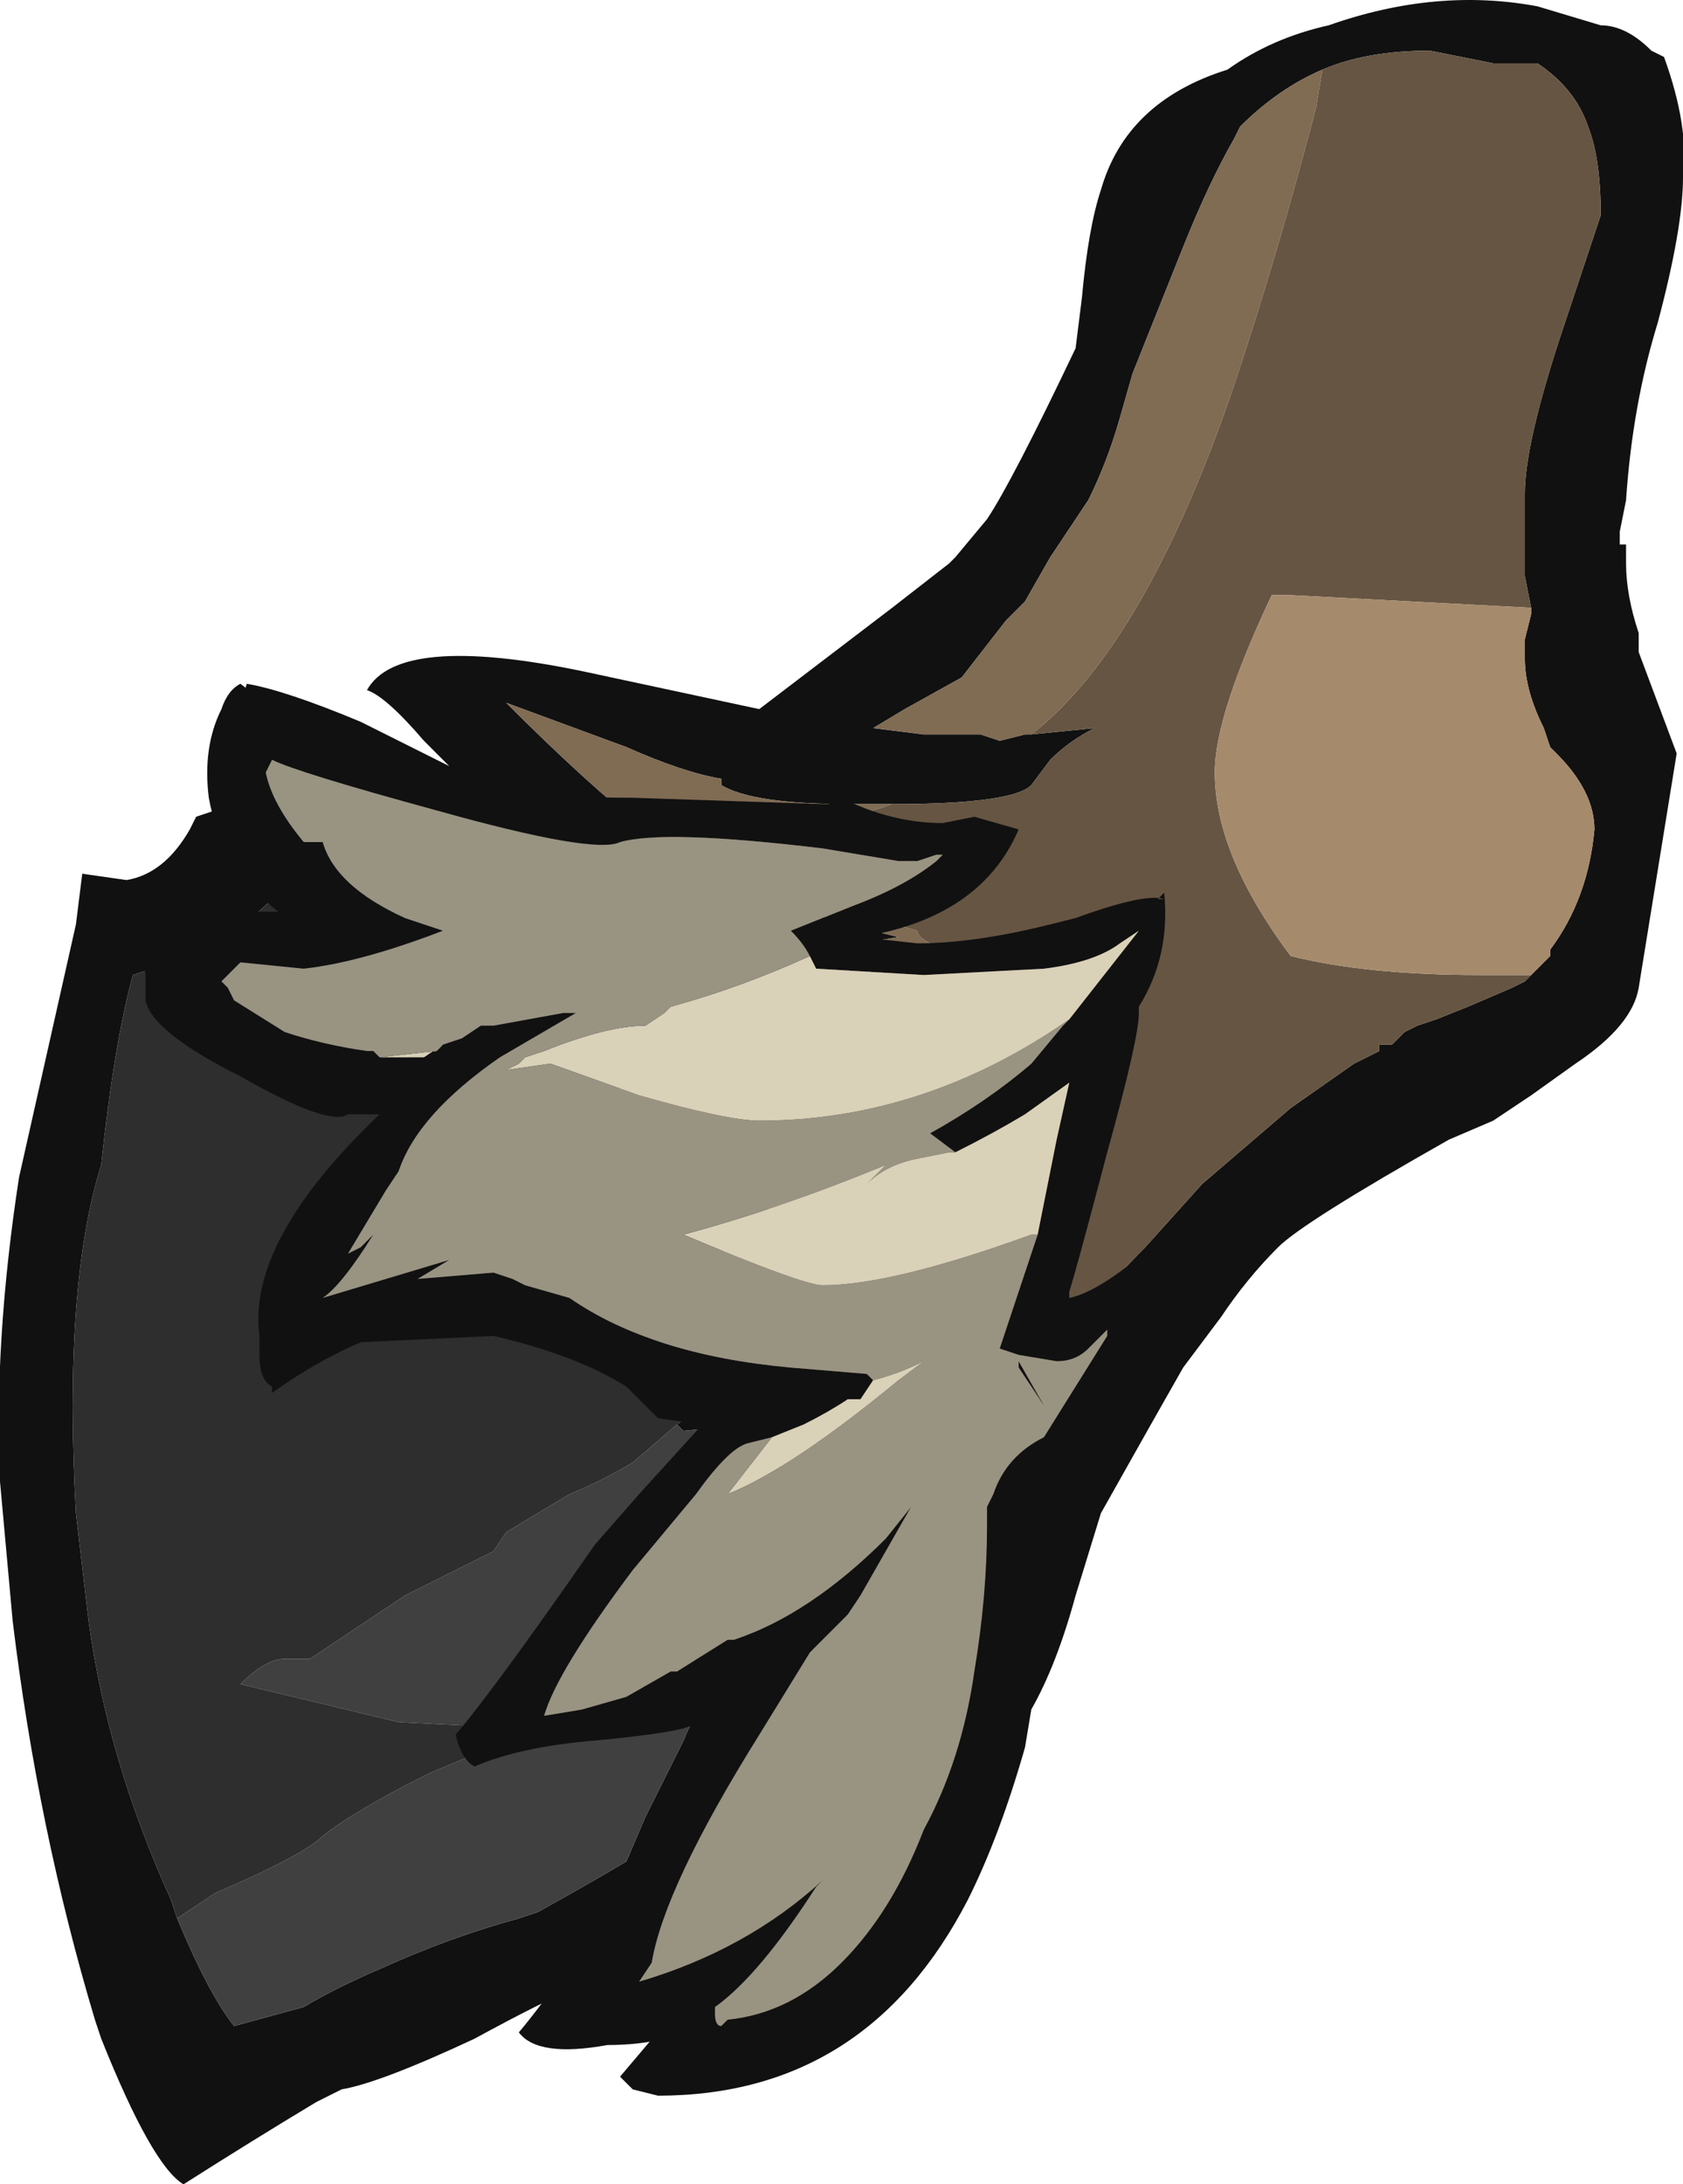 <?xml version="1.0" encoding="UTF-8" standalone="no"?>
<svg xmlns:ffdec="https://www.free-decompiler.com/flash" xmlns:xlink="http://www.w3.org/1999/xlink" ffdec:objectType="frame" height="120.75px" width="93.1px" xmlns="http://www.w3.org/2000/svg">
  <g transform="matrix(1.0, 0.0, 0.0, 1.0, 58.8, 122.15)">
    <use ffdec:characterId="148" height="17.25" transform="matrix(7.0, 0.0, 0.0, 7.0, -58.8, -122.15)" width="13.3" xlink:href="#shape0"/>
  </g>
  <defs>
    <g id="shape0" transform="matrix(1.0, 0.0, 0.0, 1.0, 8.4, 17.45)">
      <path d="M-0.25 -11.65 L0.25 -11.7 Q0.05 -11.6 -0.1 -11.45 L-0.25 -11.25 Q-0.4 -11.1 -1.35 -11.1 L-1.7 -11.1 Q-2.45 -11.1 -2.7 -11.25 L-2.7 -11.3 Q-3.0 -11.35 -3.45 -11.55 L-4.4 -11.9 Q-3.75 -11.25 -3.3 -10.9 L-2.75 -10.55 Q-2.15 -10.25 -1.3 -10.05 L-1.6 -10.0 -3.5 -8.85 -1.95 -8.25 -3.35 -6.95 -6.25 -10.35 Q-6.5 -10.1 -6.9 -9.9 L-7.35 -9.75 Q-7.5 -9.2 -7.6 -8.25 -7.9 -7.3 -7.8 -5.5 L-7.7 -4.65 Q-7.55 -3.55 -7.05 -2.45 L-7.0 -2.3 Q-6.75 -1.7 -6.55 -1.45 L-6.0 -1.6 Q-5.75 -1.75 -5.4 -1.9 -4.85 -2.15 -4.3 -2.3 L-4.15 -2.35 Q-3.7 -2.6 -3.45 -2.75 L-3.3 -3.1 -3.0 -3.7 Q-2.9 -3.95 -2.75 -4.15 L-3.35 -4.85 -1.75 -4.35 -2.3 -2.7 0.25 -7.15 Q0.4 -7.35 0.65 -7.6 L1.1 -8.1 1.8 -8.7 2.3 -9.05 2.5 -9.15 2.5 -9.2 2.6 -9.2 2.7 -9.3 2.8 -9.35 2.95 -9.4 3.2 -9.5 3.55 -9.65 3.65 -9.7 3.7 -9.75 3.85 -9.9 3.85 -9.95 Q4.15 -10.35 4.2 -10.9 4.2 -11.2 3.9 -11.5 L3.85 -11.55 3.8 -11.7 Q3.65 -12.0 3.65 -12.25 L3.65 -12.4 3.7 -12.6 3.7 -12.65 3.65 -12.9 3.65 -13.55 Q3.65 -13.95 3.95 -14.85 L4.25 -15.75 Q4.25 -16.2 4.15 -16.45 4.05 -16.75 3.75 -16.95 L3.4 -16.95 2.9 -17.05 Q2.4 -17.05 2.05 -16.9 1.7 -16.75 1.4 -16.45 L1.35 -16.35 Q1.15 -16.0 0.95 -15.5 L0.55 -14.5 0.45 -14.15 Q0.35 -13.8 0.2 -13.5 L-0.1 -13.05 -0.3 -12.7 -0.45 -12.55 -0.8 -12.1 -1.25 -11.85 -1.5 -11.7 -1.1 -11.65 -0.65 -11.65 -0.5 -11.6 -0.3 -11.65 -0.25 -11.65 M-2.75 -6.45 L-2.25 -6.2 -2.2 -5.45 -2.8 -5.3 -2.5 -6.2 -3.0 -6.15 -3.05 -6.2 -2.8 -6.4 -2.75 -6.45 M1.3 -16.9 Q1.65 -17.15 2.1 -17.25 2.95 -17.55 3.75 -17.4 L4.25 -17.25 Q4.45 -17.25 4.65 -17.05 L4.75 -17.0 Q4.95 -16.45 4.9 -16.05 4.9 -15.65 4.7 -14.9 4.5 -14.25 4.45 -13.5 L4.4 -13.25 4.4 -13.15 4.45 -13.15 4.45 -13.0 Q4.45 -12.75 4.55 -12.45 L4.55 -12.3 4.85 -11.5 4.55 -9.65 Q4.5 -9.35 4.05 -9.05 L3.7 -8.8 Q3.55 -8.7 3.4 -8.6 L3.05 -8.45 Q1.9 -7.8 1.7 -7.6 1.45 -7.35 1.25 -7.05 L0.95 -6.65 Q0.75 -6.3 0.3 -5.5 L0.1 -4.85 Q-0.05 -4.3 -0.25 -3.95 L-0.3 -3.65 Q-0.5 -2.95 -0.75 -2.45 -1.55 -0.9 -3.2 -0.9 L-3.4 -0.95 -3.5 -1.05 -2.95 -1.7 -3.85 -1.75 Q-4.1 -1.65 -4.65 -1.35 -5.4 -1.0 -5.7 -0.95 -5.8 -0.9 -5.9 -0.85 -6.4 -0.55 -6.95 -0.2 -7.2 -0.35 -7.6 -1.35 L-7.65 -1.5 Q-8.1 -3.0 -8.3 -4.65 L-8.4 -5.75 Q-8.45 -6.85 -8.25 -8.15 L-7.8 -10.15 -7.75 -10.55 -7.4 -10.5 Q-7.1 -10.55 -6.9 -10.9 L-6.85 -11.0 -6.55 -11.1 -6.55 -11.7 -6.45 -12.05 Q-6.15 -12.0 -5.55 -11.75 L-4.85 -11.4 -5.05 -11.6 Q-5.35 -11.95 -5.5 -12.0 -5.25 -12.45 -3.8 -12.15 L-2.4 -11.85 -1.35 -12.65 -0.9 -13.0 -0.85 -13.05 -0.6 -13.35 Q-0.4 -13.65 0.1 -14.7 L0.15 -15.1 Q0.2 -15.65 0.3 -15.95 0.5 -16.65 1.3 -16.9" fill="#111111" fill-rule="evenodd" stroke="none"/>
      <path d="M-0.25 -11.65 Q0.65 -12.35 1.35 -14.4 1.7 -15.45 2.0 -16.6 L2.05 -16.9 Q2.4 -17.05 2.9 -17.05 L3.4 -16.95 3.75 -16.95 Q4.05 -16.75 4.15 -16.45 4.25 -16.2 4.25 -15.75 L3.95 -14.85 Q3.65 -13.95 3.65 -13.55 L3.65 -12.9 3.7 -12.65 1.8 -12.75 1.65 -12.75 Q1.2 -11.8 1.2 -11.35 1.2 -10.7 1.8 -9.9 2.4 -9.75 3.3 -9.75 L3.7 -9.75 3.65 -9.7 3.55 -9.65 3.2 -9.5 2.95 -9.4 2.8 -9.35 2.7 -9.3 2.6 -9.2 2.5 -9.2 2.5 -9.15 2.3 -9.05 1.8 -8.7 1.1 -8.1 0.65 -7.6 Q0.4 -7.35 0.25 -7.15 L-2.3 -2.7 -1.75 -4.35 -3.35 -4.85 -3.15 -5.0 -2.2 -5.45 -2.25 -6.2 -2.75 -6.45 -2.65 -6.55 -1.95 -8.25 -3.5 -8.85 -1.05 -10.0 Q-1.15 -10.05 -1.15 -10.1 L-2.75 -10.55 -3.3 -10.9 -2.7 -10.9 Q-1.9 -10.9 -1.35 -11.1 -0.4 -11.1 -0.25 -11.25 L-0.1 -11.45 Q0.05 -11.6 0.25 -11.7 L-0.25 -11.65" fill="#665542" fill-rule="evenodd" stroke="none"/>
      <path d="M3.7 -9.75 L3.3 -9.75 Q2.4 -9.75 1.8 -9.9 1.2 -10.7 1.2 -11.35 1.2 -11.8 1.65 -12.75 L1.8 -12.75 3.7 -12.65 3.7 -12.6 3.65 -12.4 3.65 -12.25 Q3.65 -12.0 3.8 -11.7 L3.85 -11.55 3.9 -11.5 Q4.2 -11.2 4.2 -10.9 4.15 -10.35 3.85 -9.95 L3.85 -9.9 3.7 -9.75" fill="#a68a6c" fill-rule="evenodd" stroke="none"/>
      <path d="M-3.15 -5.0 L-3.35 -4.85 -2.75 -4.15 Q-2.9 -3.95 -3.0 -3.7 L-3.3 -3.1 -3.45 -2.75 Q-3.7 -2.6 -4.15 -2.35 L-4.3 -2.3 Q-4.85 -2.15 -5.4 -1.9 -5.75 -1.75 -6.0 -1.6 L-6.55 -1.45 Q-6.75 -1.7 -7.0 -2.3 L-6.7 -2.5 Q-6.0 -2.8 -5.85 -2.95 -5.6 -3.15 -5.0 -3.45 -4.15 -3.8 -4.1 -3.85 L-4.25 -3.8 -5.25 -3.85 -6.5 -4.15 Q-6.3 -4.35 -6.15 -4.35 L-5.95 -4.35 -5.2 -4.85 -4.5 -5.2 -4.4 -5.35 -3.9 -5.65 Q-3.65 -5.75 -3.4 -5.9 L-3.05 -6.2 -3.0 -6.15 -2.5 -6.2 -2.8 -5.3 -3.15 -5.0" fill="#404040" fill-rule="evenodd" stroke="none"/>
      <path d="M2.05 -16.9 L2.0 -16.6 Q1.7 -15.45 1.35 -14.4 0.65 -12.35 -0.25 -11.65 L-0.3 -11.65 -0.5 -11.6 -0.65 -11.65 -1.1 -11.65 -1.5 -11.7 -1.25 -11.85 -0.8 -12.1 -0.45 -12.55 -0.3 -12.7 -0.1 -13.05 0.2 -13.5 Q0.35 -13.8 0.45 -14.15 L0.55 -14.5 0.95 -15.5 Q1.15 -16.0 1.35 -16.35 L1.4 -16.45 Q1.7 -16.75 2.05 -16.9 M-1.35 -11.1 Q-1.9 -10.9 -2.7 -10.9 L-3.3 -10.9 Q-3.75 -11.25 -4.4 -11.9 L-3.45 -11.55 Q-3.0 -11.35 -2.7 -11.3 L-2.7 -11.25 Q-2.45 -11.1 -1.7 -11.1 L-1.35 -11.1 M-2.75 -10.55 L-1.15 -10.1 Q-1.15 -10.05 -1.05 -10.0 L-3.5 -8.85 -1.6 -10.0 -1.3 -10.05 Q-2.15 -10.25 -2.75 -10.55 M-1.95 -8.25 L-2.65 -6.55 -3.35 -6.95 -1.95 -8.25 M-2.2 -5.45 L-3.15 -5.0 -2.8 -5.3 -2.2 -5.45 M-1.75 -4.35 L-2.3 -2.7 -1.75 -4.35" fill="#806b53" fill-rule="evenodd" stroke="none"/>
      <path d="M-2.65 -6.55 L-2.75 -6.45 -2.8 -6.4 -3.05 -6.2 -3.4 -5.9 Q-3.65 -5.75 -3.9 -5.65 L-4.4 -5.35 -4.5 -5.2 -5.2 -4.85 -5.95 -4.35 -6.15 -4.35 Q-6.3 -4.35 -6.5 -4.15 L-5.25 -3.85 -4.25 -3.8 -4.1 -3.85 Q-4.15 -3.8 -5.0 -3.45 -5.6 -3.15 -5.85 -2.95 -6.0 -2.8 -6.7 -2.5 L-7.0 -2.3 -7.05 -2.45 Q-7.55 -3.55 -7.7 -4.65 L-7.8 -5.5 Q-7.9 -7.3 -7.6 -8.25 -7.5 -9.2 -7.35 -9.75 L-6.9 -9.9 Q-6.5 -10.1 -6.25 -10.35 L-3.35 -6.95 -2.65 -6.55" fill="#2e2e2e" fill-rule="evenodd" stroke="none"/>
      <path d="M-0.85 -8.35 L-1.05 -8.5 Q-0.6 -8.75 -0.25 -9.05 L0.0 -9.35 0.05 -9.4 0.6 -10.1 0.45 -10.0 Q0.25 -9.85 -0.15 -9.8 L-1.1 -9.75 -1.95 -9.8 -2.0 -9.9 Q-2.05 -10.0 -2.15 -10.1 L-1.65 -10.3 Q-1.25 -10.45 -1.0 -10.65 L-0.95 -10.7 -1.0 -10.7 -1.15 -10.65 -1.3 -10.65 -1.9 -10.75 Q-3.15 -10.9 -3.5 -10.8 -3.7 -10.7 -4.95 -11.05 -6.05 -11.35 -6.25 -11.45 L-6.3 -11.35 Q-6.25 -11.1 -6.0 -10.8 L-5.85 -10.8 Q-5.75 -10.45 -5.2 -10.2 L-4.9 -10.1 Q-5.55 -9.85 -6.0 -9.8 L-6.5 -9.85 -6.65 -9.7 -6.6 -9.65 -6.55 -9.55 -6.15 -9.3 Q-5.85 -9.2 -5.5 -9.15 L-5.45 -9.15 -5.4 -9.1 -5.05 -9.1 -4.9 -9.2 -4.75 -9.25 -4.6 -9.35 -4.5 -9.35 -3.95 -9.45 -3.85 -9.45 -4.45 -9.1 Q-5.1 -8.65 -5.25 -8.2 L-5.35 -8.05 -5.65 -7.55 -5.55 -7.6 -5.45 -7.7 Q-5.7 -7.3 -5.85 -7.2 L-4.85 -7.5 -5.1 -7.35 -4.5 -7.4 -4.35 -7.35 -4.25 -7.3 -3.9 -7.2 Q-3.25 -6.75 -2.15 -6.65 L-1.55 -6.6 -1.5 -6.55 -1.6 -6.4 -1.7 -6.4 Q-1.85 -6.3 -2.05 -6.2 L-2.3 -6.1 -2.5 -6.05 Q-2.65 -6.0 -2.9 -5.65 L-3.4 -5.05 Q-4.0 -4.25 -4.1 -3.9 L-3.8 -3.95 -3.45 -4.05 -3.1 -4.25 -3.05 -4.25 -2.65 -4.5 -2.6 -4.5 Q-2.0 -4.7 -1.4 -5.3 L-1.2 -5.55 -1.6 -4.85 -1.7 -4.7 Q-1.85 -4.55 -2.0 -4.4 L-2.4 -3.75 Q-3.15 -2.55 -3.25 -1.95 L-3.35 -1.8 Q-2.5 -2.05 -1.9 -2.6 L-1.95 -2.55 Q-2.4 -1.85 -2.75 -1.6 L-2.75 -1.55 Q-2.95 -1.45 -3.15 -1.35 -3.35 -1.3 -3.6 -1.3 -4.15 -1.2 -4.3 -1.4 -4.0 -1.75 -2.9 -3.35 L-2.45 -4.05 Q-2.7 -3.9 -3.0 -3.8 -3.2 -3.75 -3.75 -3.7 -4.3 -3.65 -4.65 -3.5 -4.75 -3.55 -4.8 -3.75 -4.5 -4.1 -3.7 -5.25 L-3.35 -5.65 -2.85 -6.2 -3.2 -6.25 -3.45 -6.5 Q-3.85 -6.75 -4.5 -6.9 L-5.55 -6.85 Q-5.9 -6.7 -6.25 -6.45 L-6.25 -6.5 Q-6.35 -6.55 -6.35 -6.75 L-6.35 -6.9 Q-6.45 -7.65 -5.4 -8.65 L-5.65 -8.65 Q-5.8 -8.55 -6.5 -8.95 -7.2 -9.3 -7.25 -9.55 L-7.25 -9.75 -7.35 -10.3 -7.4 -10.3 Q-7.4 -10.35 -7.25 -10.4 L-6.7 -10.35 -6.35 -10.25 -6.2 -10.25 Q-6.65 -10.6 -6.75 -11.15 -6.8 -11.55 -6.65 -11.85 -6.6 -12.0 -6.5 -12.05 -5.8 -11.5 -4.95 -11.3 -4.35 -11.15 -3.4 -11.15 L-1.9 -11.1 -1.85 -11.1 -1.85 -11.2 Q-1.4 -10.95 -0.95 -10.95 L-0.7 -11.0 -0.35 -10.9 Q-0.65 -10.2 -1.6 -10.05 L-1.15 -10.0 Q-0.7 -10.0 -0.1 -10.15 L0.1 -10.2 Q0.65 -10.4 0.8 -10.35 L0.75 -10.35 0.8 -10.4 Q0.85 -9.9 0.6 -9.5 L0.6 -9.45 Q0.6 -9.25 0.35 -8.35 0.1 -7.4 0.05 -7.25 L0.05 -7.2 Q0.3 -7.25 0.75 -7.65 1.15 -8.0 1.35 -7.9 L0.5 -6.1 0.3 -5.65 -0.25 -4.6 -0.35 -4.05 Q-0.55 -2.6 -1.3 -2.1 -1.45 -2.0 -1.6 -1.95 L-1.75 -1.95 Q-1.35 -2.35 -1.1 -3.0 -0.8 -3.55 -0.7 -4.25 -0.6 -4.85 -0.6 -5.4 L-0.6 -5.55 -0.55 -5.65 Q-0.45 -5.95 -0.15 -6.1 L0.35 -6.9 0.35 -6.95 0.2 -6.8 Q0.1 -6.7 -0.05 -6.7 L-0.35 -6.75 -0.5 -6.8 -0.2 -7.7 -0.05 -8.45 0.05 -8.9 -0.3 -8.65 Q-0.55 -8.5 -0.85 -8.35 M-0.15 -6.35 L-0.35 -6.65 -0.35 -6.7 -0.15 -6.35 M-1.0 -5.75 L-1.0 -5.75" fill="#111111" fill-rule="evenodd" stroke="none"/>
      <path d="M-0.85 -8.35 Q-0.55 -8.5 -0.3 -8.65 L0.05 -8.9 -0.05 -8.45 -0.2 -7.7 -0.25 -7.7 Q-1.35 -7.3 -1.9 -7.3 -2.05 -7.3 -3.0 -7.7 -2.25 -7.9 -1.4 -8.25 L-1.55 -8.1 Q-1.4 -8.25 -1.15 -8.3 L-0.9 -8.35 -0.85 -8.35 M-2.3 -6.1 L-2.05 -6.2 Q-1.85 -6.3 -1.7 -6.4 L-1.6 -6.4 -1.5 -6.55 Q-1.3 -6.6 -1.1 -6.7 L-1.3 -6.55 Q-2.15 -5.85 -2.65 -5.65 L-2.3 -6.1 M-4.9 -9.2 L-5.05 -9.1 -5.4 -9.1 -4.95 -9.15 -4.9 -9.2 M-2.0 -9.9 L-1.95 -9.8 -1.1 -9.75 -0.15 -9.8 Q0.25 -9.85 0.45 -10.0 L0.6 -10.1 0.05 -9.4 Q-1.1 -8.6 -2.4 -8.6 -2.65 -8.6 -3.35 -8.8 L-4.05 -9.05 -4.4 -9.0 -4.3 -9.05 -4.25 -9.1 -4.1 -9.15 Q-3.6 -9.35 -3.3 -9.35 L-3.15 -9.45 -3.1 -9.5 Q-2.55 -9.65 -2.0 -9.9" fill="#d9d1b8" fill-rule="evenodd" stroke="none"/>
      <path d="M0.05 -9.4 L0.0 -9.35 -0.25 -9.05 Q-0.6 -8.75 -1.05 -8.5 L-0.85 -8.35 -0.9 -8.35 -1.15 -8.3 Q-1.4 -8.25 -1.55 -8.1 L-1.4 -8.25 Q-2.25 -7.9 -3.0 -7.7 -2.05 -7.3 -1.9 -7.3 -1.35 -7.3 -0.25 -7.7 L-0.2 -7.7 -0.5 -6.8 -0.35 -6.75 -0.05 -6.7 Q0.1 -6.7 0.2 -6.8 L0.35 -6.95 0.35 -6.9 -0.15 -6.1 Q-0.45 -5.95 -0.55 -5.65 L-0.6 -5.55 -0.6 -5.4 Q-0.6 -4.85 -0.7 -4.25 -0.8 -3.55 -1.1 -3.0 -1.35 -2.35 -1.75 -1.95 -2.15 -1.55 -2.65 -1.5 L-2.7 -1.45 Q-2.75 -1.45 -2.75 -1.55 L-2.75 -1.6 Q-2.4 -1.85 -1.95 -2.55 L-1.9 -2.6 Q-2.5 -2.05 -3.35 -1.8 L-3.25 -1.95 Q-3.15 -2.55 -2.4 -3.75 L-2.0 -4.4 Q-1.85 -4.55 -1.7 -4.7 L-1.6 -4.85 -1.2 -5.55 -1.4 -5.3 Q-2.0 -4.7 -2.6 -4.5 L-2.65 -4.5 -3.05 -4.25 -3.1 -4.25 -3.45 -4.05 -3.8 -3.95 -4.1 -3.9 Q-4.0 -4.25 -3.4 -5.05 L-2.9 -5.65 Q-2.65 -6.0 -2.5 -6.05 L-2.3 -6.1 -2.65 -5.65 Q-2.15 -5.85 -1.3 -6.55 L-1.1 -6.7 Q-1.3 -6.6 -1.5 -6.55 L-1.55 -6.6 -2.15 -6.65 Q-3.25 -6.75 -3.9 -7.2 L-4.25 -7.3 -4.35 -7.35 -4.5 -7.4 -5.1 -7.35 -4.85 -7.5 -5.85 -7.2 Q-5.7 -7.3 -5.45 -7.7 L-5.55 -7.6 -5.65 -7.55 -5.35 -8.05 -5.25 -8.2 Q-5.1 -8.65 -4.45 -9.1 L-3.85 -9.45 -3.95 -9.45 -4.5 -9.35 -4.6 -9.35 -4.75 -9.25 -4.9 -9.2 -4.95 -9.15 -5.4 -9.1 -5.45 -9.15 -5.5 -9.15 Q-5.85 -9.2 -6.15 -9.3 L-6.55 -9.55 -6.6 -9.65 -6.65 -9.7 -6.5 -9.85 -6.0 -9.8 Q-5.55 -9.85 -4.9 -10.1 L-5.2 -10.2 Q-5.75 -10.45 -5.85 -10.8 L-6.0 -10.8 Q-6.25 -11.1 -6.3 -11.35 L-6.25 -11.45 Q-6.05 -11.35 -4.95 -11.05 -3.7 -10.7 -3.5 -10.8 -3.15 -10.9 -1.9 -10.75 L-1.3 -10.65 -1.15 -10.65 -1.0 -10.7 -0.95 -10.7 -1.0 -10.65 Q-1.25 -10.45 -1.65 -10.3 L-2.15 -10.1 Q-2.05 -10.0 -2.0 -9.9 -2.55 -9.65 -3.1 -9.5 L-3.15 -9.45 -3.3 -9.35 Q-3.6 -9.35 -4.1 -9.15 L-4.25 -9.1 -4.3 -9.05 -4.4 -9.0 -4.05 -9.05 -3.35 -8.8 Q-2.65 -8.6 -2.4 -8.6 -1.1 -8.6 0.05 -9.4 M-0.15 -6.35 L-0.35 -6.7 -0.35 -6.65 -0.15 -6.35 M-1.0 -5.75 L-1.0 -5.75" fill="#999382" fill-rule="evenodd" stroke="none"/>
    </g>
  </defs>
</svg>

